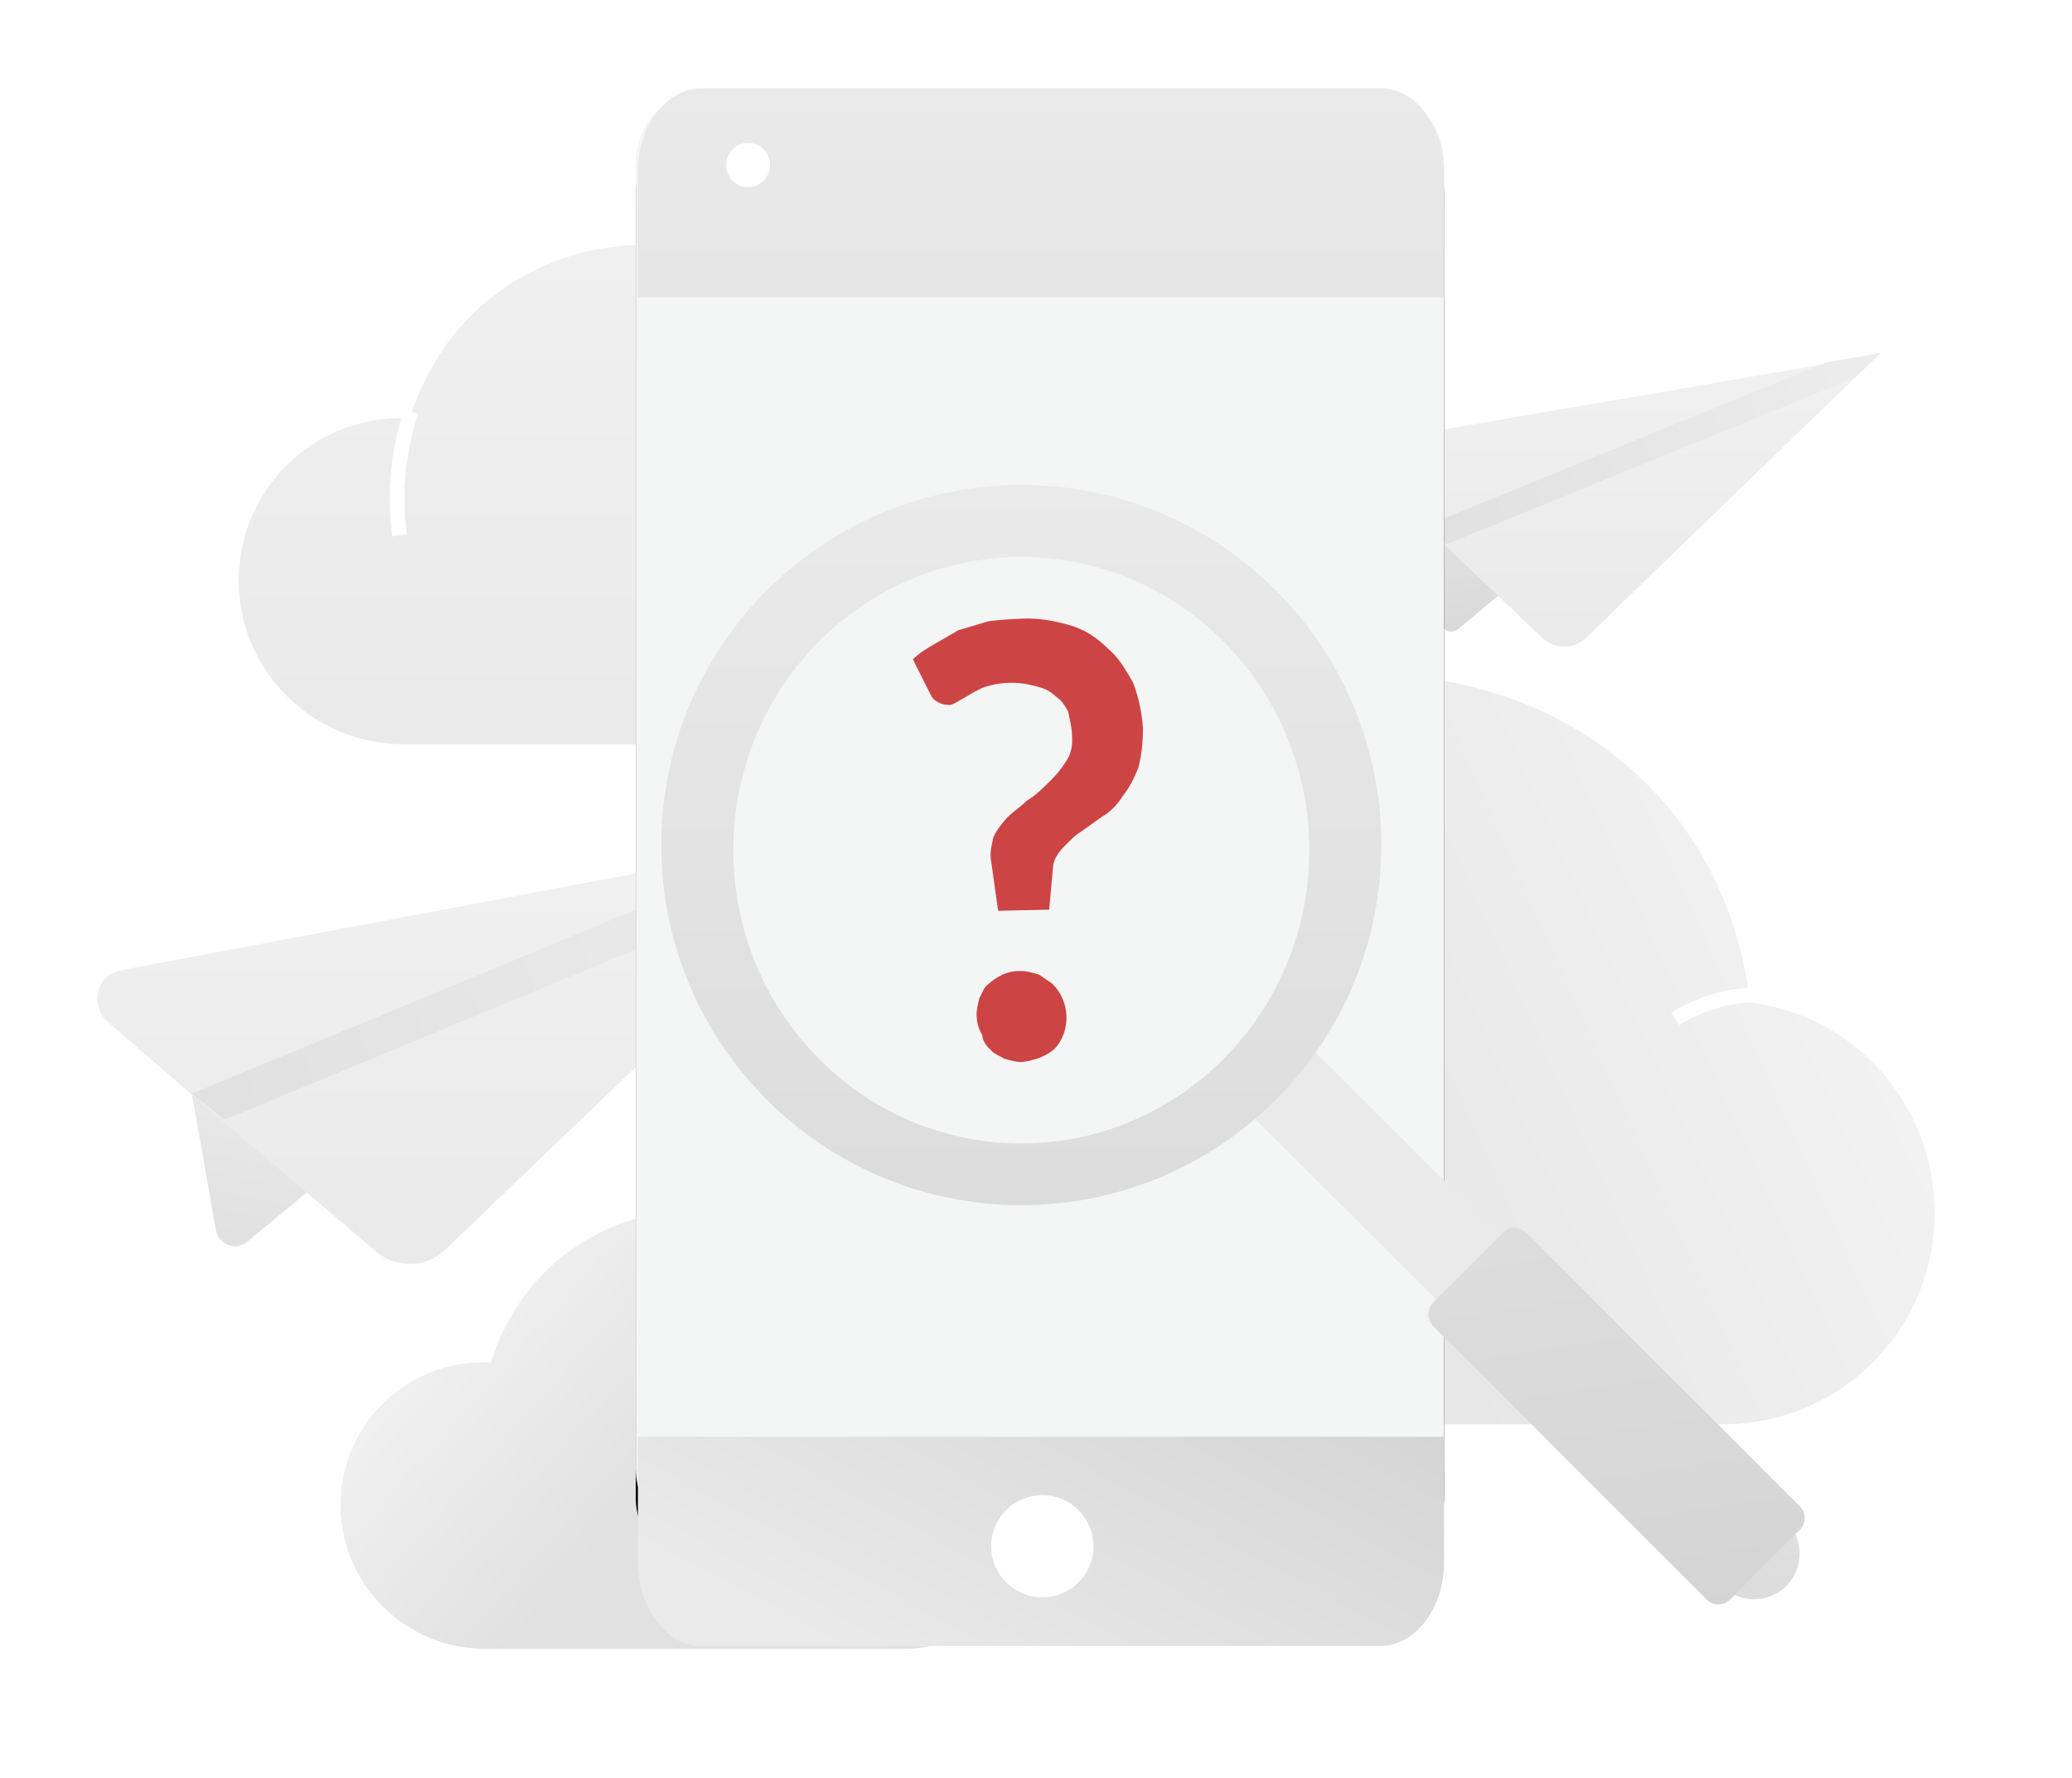 <?xml version="1.0" encoding="UTF-8"?>
<svg width="141px" height="121px" viewBox="0 0 141 121" version="1.1" xmlns="http://www.w3.org/2000/svg" xmlns:xlink="http://www.w3.org/1999/xlink">
    <title>编组 14</title>
    <defs>
        <linearGradient x1="50%" y1="-55.016%" x2="50%" y2="217.728%" id="linearGradient-1">
            <stop stop-color="#F5F5F5" offset="0%"></stop>
            <stop stop-color="#E1E1E1" offset="100%"></stop>
        </linearGradient>
        <linearGradient x1="101.581%" y1="34.516%" x2="21.317%" y2="61.299%" id="linearGradient-2">
            <stop stop-color="#F5F5F5" offset="0%"></stop>
            <stop stop-color="#E1E1E1" offset="100%"></stop>
        </linearGradient>
        <linearGradient x1="8.21605281e-13%" y1="37.93%" x2="45.56%" y2="67.953%" id="linearGradient-3">
            <stop stop-color="#F5F5F5" offset="0%"></stop>
            <stop stop-color="#E1E1E1" offset="100%"></stop>
        </linearGradient>
        <linearGradient x1="78.08%" y1="-127.947%" x2="47.506%" y2="94.003%" id="linearGradient-4">
            <stop stop-color="#F5F5F5" offset="0%"></stop>
            <stop stop-color="#E1E1E1" offset="100%"></stop>
        </linearGradient>
        <linearGradient x1="50%" y1="-55.016%" x2="50%" y2="217.728%" id="linearGradient-5">
            <stop stop-color="#F5F5F5" offset="0%"></stop>
            <stop stop-color="#E1E1E1" offset="100%"></stop>
        </linearGradient>
        <linearGradient x1="176.86%" y1="35.906%" x2="2.10072507e-12%" y2="60.466%" id="linearGradient-6">
            <stop stop-color="#F5F5F5" offset="0%"></stop>
            <stop stop-color="#E1E1E1" offset="100%"></stop>
        </linearGradient>
        <linearGradient x1="21.23%" y1="-87.338%" x2="50%" y2="175.871%" id="linearGradient-7">
            <stop stop-color="#EAEAEA" offset="0%"></stop>
            <stop stop-color="#D2D2D2" offset="100%"></stop>
        </linearGradient>
        <linearGradient x1="50%" y1="-55.016%" x2="50%" y2="217.728%" id="linearGradient-8">
            <stop stop-color="#F5F5F5" offset="0%"></stop>
            <stop stop-color="#E1E1E1" offset="100%"></stop>
        </linearGradient>
        <linearGradient x1="176.86%" y1="36.144%" x2="2.10072507e-12%" y2="60.29%" id="linearGradient-9">
            <stop stop-color="#F5F5F5" offset="0%"></stop>
            <stop stop-color="#E1E1E1" offset="100%"></stop>
        </linearGradient>
        <path d="M55,5.047 L55,93.94 C55,96.763 52.66,99 49.791,99 L5.246,99 C2.378,99 0,96.727 0,93.94 L0,5.047 C0,2.261 2.34,0 5.246,0 L49.791,0 C52.66,0 55,2.261 55,5.047 Z" id="path-10"></path>
        <filter x="-23.6%" y="-11.1%" width="147.3%" height="126.3%" filterUnits="objectBoundingBox" id="filter-11">
            <feOffset dx="0" dy="2" in="SourceAlpha" result="shadowOffsetOuter1"></feOffset>
            <feGaussianBlur stdDeviation="4" in="shadowOffsetOuter1" result="shadowBlurOuter1"></feGaussianBlur>
            <feColorMatrix values="0 0 0 0 0.812   0 0 0 0 0.812   0 0 0 0 0.812  0 0 0 0.203 0" type="matrix" in="shadowBlurOuter1"></feColorMatrix>
        </filter>
        <linearGradient x1="50%" y1="0%" x2="50%" y2="545.712%" id="linearGradient-12">
            <stop stop-color="#EAEAEA" offset="0%"></stop>
            <stop stop-color="#D2D2D2" offset="100%"></stop>
        </linearGradient>
        <linearGradient x1="100%" y1="48.113%" x2="-14.809%" y2="103.433%" id="linearGradient-13">
            <stop stop-color="#EAEAEA" offset="0%"></stop>
            <stop stop-color="#D2D2D2" offset="100%"></stop>
        </linearGradient>
        <linearGradient x1="89.528%" y1="50%" x2="213.619%" y2="159.632%" id="linearGradient-14">
            <stop stop-color="#EAEAEA" offset="0%"></stop>
            <stop stop-color="#D2D2D2" offset="100%"></stop>
        </linearGradient>
        <linearGradient x1="50%" y1="0%" x2="50%" y2="175.871%" id="linearGradient-15">
            <stop stop-color="#EAEAEA" offset="0%"></stop>
            <stop stop-color="#D2D2D2" offset="100%"></stop>
        </linearGradient>
        <linearGradient x1="34.992%" y1="-154.938%" x2="77.91%" y2="127.781%" id="linearGradient-16">
            <stop stop-color="#EAEAEA" offset="0%"></stop>
            <stop stop-color="#D2D2D2" offset="100%"></stop>
        </linearGradient>
        <linearGradient x1="50%" y1="0%" x2="50%" y2="175.871%" id="linearGradient-17">
            <stop stop-color="#EAEAEA" offset="0%"></stop>
            <stop stop-color="#D2D2D2" offset="100%"></stop>
        </linearGradient>
    </defs>
    <g id="图标" stroke="none" stroke-width="1" fill="none" fill-rule="evenodd">
        <g id="缺省备份-2" transform="translate(-59, -281)">
            <g id="编组-14" transform="translate(59, 281)">
                <g id="编组-6" transform="translate(6.619, 6)">
                    <g id="48备份">
                        <g id="编组-18">
                            <path d="M62.847,35.074 C62.847,40.357 58.569,44.638 53.233,44.638 C53.14,44.638 52.358,44.638 46.608,44.638 C42.606,44.638 36.212,44.638 26,44.638 L21.124,44.638 C14.729,44.78 9.623,39.668 9.623,33.509 C9.623,27.294 14.776,22.146 21.262,22.466 C26.828,5.079 52.313,7.519 54.474,25.502 C59.259,26.1 62.847,30.146 62.847,35.074 Z" id="Path" fill="url(#linearGradient-1)" fill-rule="nonzero"></path>
                            <path d="M21.355,22 C20.724,23.89 20.408,25.89 20.408,28 C20.408,28.84 20.461,29.63 20.566,30.42" id="Path" stroke="#FFFFFF" fill="#F4F5F5" fill-rule="nonzero"></path>
                            <path d="M125.031,76.557 C125.031,84.491 118.615,90.91 110.611,90.91 C110.473,90.91 109.3,90.91 100.675,90.91 C94.673,90.91 85.083,90.91 69.766,90.91 L62.453,90.91 C52.862,91.114 45.204,83.462 45.204,74.217 C45.204,64.894 52.931,57.174 62.66,57.65 C71.008,31.576 109.231,35.227 112.473,62.204 C119.649,63.107 125.031,69.177 125.031,76.557 Z" id="Path" fill="url(#linearGradient-2)" fill-rule="nonzero"></path>
                            <path d="M112.465,61.72 C110.807,61.72 108.716,62.48 107.381,63.33" id="Path" stroke="#FFFFFF" fill-rule="nonzero"></path>
                            <path d="M63.332,97.78 C63.332,102.43 59.572,106.19 54.882,106.19 C54.801,106.19 54.114,106.19 49.06,106.19 C45.542,106.19 39.922,106.19 30.946,106.19 L26.661,106.19 C21.041,106.32 16.553,101.83 16.553,96.41 C16.553,90.95 21.081,86.42 26.782,86.71 C31.674,71.42 54.073,73.57 55.973,89.38 C60.178,89.9 63.332,93.46 63.332,97.78 Z" id="Path" fill="url(#linearGradient-3)" fill-rule="nonzero"></path>
                            <g id="编组-22" transform="translate(0, 50)" fill-rule="nonzero">
                                <path d="M14.296,25.101 L10.164,28.522 C9.393,29.121 8.353,28.736 8.085,27.766 L6.413,18.288" id="Path" fill="url(#linearGradient-4)"></path>
                                <path d="M54,0 L51.355,2.509 L23.662,29.049 C22.401,30.289 20.399,30.289 19.034,29.206 L8.577,20.326 L6.48,18.53 L0.693,13.513 C-0.546,12.401 -0.051,10.32 1.602,10.02 L48.077,1.283 L54,0 Z" id="Path" fill="url(#linearGradient-5)"></path>
                                <polygon id="Path" fill="url(#linearGradient-6)" points="54 3.41060513e-13 51.355 2.509 8.669 20.183 6.447 18.416 48.168 1.126"></polygon>
                            </g>
                            <g id="编组-21" transform="translate(86.381, 18)" fill-rule="nonzero">
                                <path d="M8.978,16.512 L6.255,18.786 C5.747,19.18 5.084,18.902 4.929,18.225 L4.02,11.693" id="Path" fill="url(#linearGradient-7)"></path>
                                <path d="M35,2.27373675e-13 L33.25,1.679 L14.941,19.386 C14.106,20.217 12.816,20.183 11.956,19.416 L5.378,13.137 L4.059,11.865 L0.42,8.318 C-0.359,7.534 -0.004,6.112 1.067,5.937 L31.161,0.775 L35,2.27373675e-13 Z" id="Path" fill="url(#linearGradient-8)"></path>
                                <polygon id="Path" fill="url(#linearGradient-9)" points="35 0 33.251 1.679 5.44 13.03 4.039 11.779 31.223 0.672"></polygon>
                            </g>
                            <g id="编组-20" transform="translate(36.647, 0)">
                                <g id="Path" fill-rule="nonzero">
                                    <use fill="black" fill-opacity="1" filter="url(#filter-11)" xlink:href="#path-10"></use>
                                    <use fill="#F4F5F5" xlink:href="#path-10"></use>
                                </g>
                                <path d="M55,5.694 L55,14.241 L0.144,14.241 L0.144,5.694 C0.144,2.55 2.088,0 4.502,0 L50.673,0 C53.056,0 55,2.55 55,5.694 Z" id="Path" fill="url(#linearGradient-12)" fill-rule="nonzero"></path>
                                <path d="M55,97.452 L55,106 L0.144,106 L0.144,97.452 C0.144,94.309 2.088,91.759 4.502,91.759 L50.673,91.759 C53.056,91.759 55,94.309 55,97.452 Z" id="Path备份-10" fill="url(#linearGradient-13)" fill-rule="nonzero" transform="translate(27.572, 98.879) rotate(-180) translate(-27.572, -98.879) "></path>
                                <path d="M27.665,102.688 C29.587,102.688 31.145,101.128 31.145,99.208 C31.145,97.28 29.587,95.728 27.665,95.728 C25.743,95.728 24.185,97.28 24.185,99.208 C24.185,101.128 25.743,102.688 27.665,102.688 Z" id="Path备份-11" fill="#FFFFFF"></path>
                                <path d="M7.645,6.728 C8.474,6.728 9.145,6.056 9.145,5.228 C9.145,4.397 8.474,3.728 7.645,3.728 C6.817,3.728 6.145,4.397 6.145,5.228 C6.145,6.056 6.817,6.728 7.645,6.728 Z" id="Path备份-12" fill="#FFFFFF"></path>
                            </g>
                        </g>
                        <polygon id="Path" fill="url(#linearGradient-14)" fill-rule="nonzero" points="103.99 95.278 76.133 67.477 80.46 63.152 108.303 90.962"></polygon>
                        <path d="M110.552,101.912 L96.078,87.442 C94.87,86.231 94.87,84.262 96.078,83.051 C97.287,81.849 99.257,81.849 100.465,83.051 L114.94,97.53 C116.148,98.741 116.148,100.71 114.94,101.912 C113.731,103.123 111.762,103.123 110.552,101.912 Z" id="Path" fill="url(#linearGradient-15)" fill-rule="nonzero"></path>
                        <path d="M109.523,102.839 L90.901,84.215 C90.467,83.789 90.467,83.079 90.901,82.635 L95.661,77.874 C96.093,77.439 96.794,77.439 97.242,77.874 L115.865,96.499 C116.298,96.934 116.298,97.634 115.865,98.079 L111.105,102.839 C110.658,103.274 109.956,103.274 109.523,102.839 Z" id="Path" fill="url(#linearGradient-16)" fill-rule="nonzero"></path>
                        <path d="M62.887,27 C49.351,27 38.381,37.968 38.381,51.497 C38.381,65.019 49.351,76 62.876,76 C76.412,76 87.381,65.032 87.381,51.497 C87.381,37.968 76.412,27 62.887,27 Z M62.881,71.8 C52.052,71.8 43.281,62.863 43.281,51.847 C43.281,40.824 52.052,31.9 62.881,31.9 C73.71,31.9 82.481,40.837 82.481,51.853 C82.481,62.876 73.699,71.8 62.881,71.8 Z" id="Shape" fill="url(#linearGradient-17)" fill-rule="nonzero"></path>
                    </g>
                    <path
                        d="M62.192,36.167 C62.833,36 63.475,36 63.956,36 C64.598,36 65.239,36 65.881,36 C66.522,36.167 67.324,36.334 67.966,36.501 C68.768,36.836 69.409,37.17 70.051,37.504 C71.013,38.005 71.815,38.674 72.617,39.51 C73.258,40.178 73.74,41.014 74.06,42.184 C74.381,43.019 74.381,44.022 74.381,45.025 C74.221,46.027 73.9,47.03 73.419,48.033 C72.938,48.868 72.457,49.537 71.815,50.205 C71.173,50.707 70.692,51.041 69.89,51.375 C69.249,51.71 68.607,51.877 67.966,51.877 L66.201,52.044 C65.72,52.044 65.239,52.211 64.598,52.378 C64.116,52.545 63.796,52.712 63.475,53.047 L61.711,55.553 L58.663,53.882 L59.946,50.707 C60.107,50.205 60.588,49.704 60.909,49.37 C61.39,49.036 61.871,48.868 62.352,48.701 C62.994,48.534 63.475,48.534 64.116,48.367 C64.758,48.367 65.4,48.2 66.041,48.033 C66.683,47.866 67.164,47.699 67.805,47.364 C68.447,47.03 68.768,46.529 69.088,45.86 C69.249,45.526 69.409,45.025 69.57,44.523 C69.57,44.022 69.57,43.688 69.409,43.353 C69.249,42.852 69.088,42.518 68.768,42.184 C68.447,41.849 68.126,41.515 67.645,41.181 C67.164,40.847 66.522,40.512 65.881,40.345 C65.4,40.178 64.918,40.178 64.437,40.178 C63.956,40.178 63.635,40.178 63.315,40.178 C63.154,40.178 62.833,40.178 62.673,40.011 C62.352,39.844 62.031,39.342 62.031,39.008 L62.192,36.167 Z M53.818,59.35 C53.976,59.023 54.294,58.695 54.611,58.368 C54.928,58.204 55.245,57.876 55.563,57.876 C56.356,57.713 57.149,57.713 57.943,58.204 C58.26,58.368 58.577,58.695 58.895,59.023 C59.053,59.35 59.212,59.678 59.371,60.005 C59.847,61.643 58.895,63.444 57.308,63.936 C56.515,64.1 55.721,63.936 54.928,63.608 C54.611,63.444 54.294,63.117 53.976,62.789 C53.818,62.462 53.5,62.134 53.5,61.807 C53.342,61.479 53.342,60.988 53.5,60.66 C53.5,60.005 53.659,59.678 53.818,59.35 Z" id="Shape备份" fill="#CD4444" fill-rule="nonzero" transform="translate(63.881, 50) rotate(-30) translate(-63.881, -50) "></path>
                </g>
                <rect id="矩形备份-3" x="0" y="0.5" width="141" height="120"></rect>
            </g>
        </g>
    </g>
</svg>